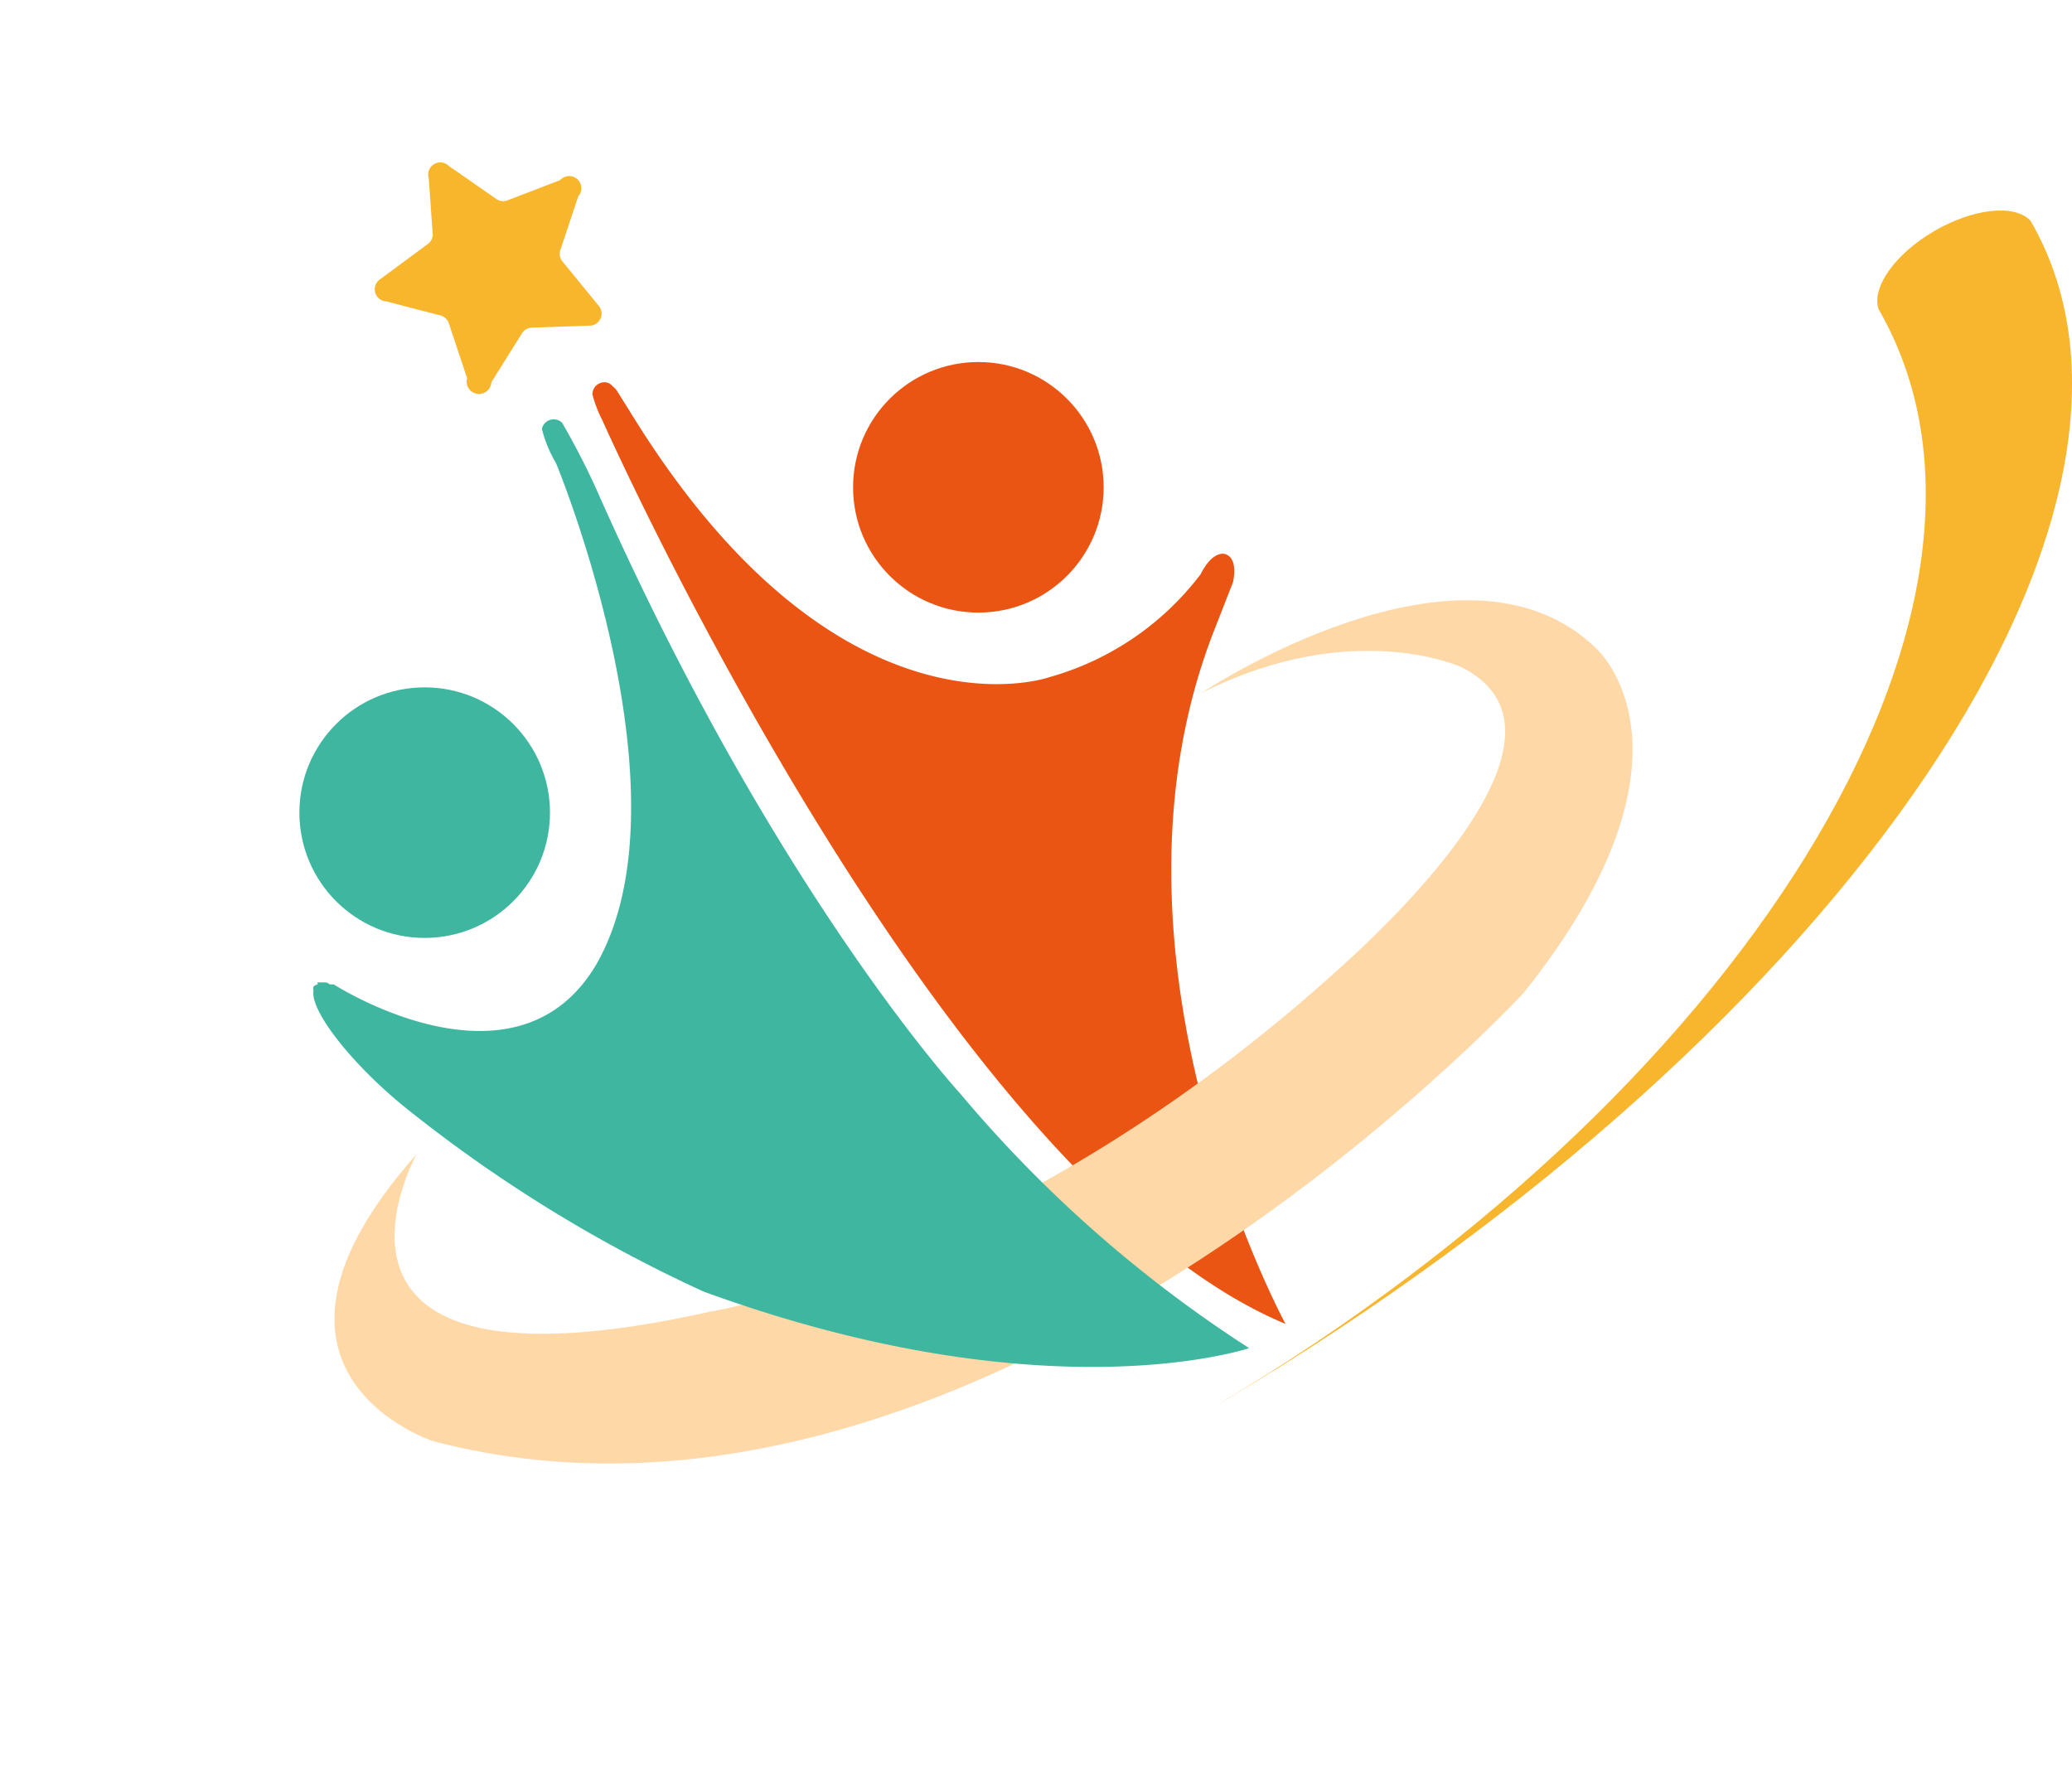 <svg xmlns="http://www.w3.org/2000/svg" width="117.241" height="100" viewBox="0 0 117.241 100"><g transform="translate(-30 -30)"><circle cx="50" cy="50" r="50" transform="translate(30 30)" fill="#fff" opacity="0"/><path d="M97.5,110.3c31.083-17.946,48.451-46.058,38.8-62.8-.425-1.228.938-3.142,3.155-4.431s4.569-1.534,5.446-.568c9.681,16.728-11.54,47.081-47.4,67.8Z" fill="#f8b62f"/><g transform="translate(46.941 39.268)"><circle cx="7.089" cy="7.089" r="7.089" transform="translate(31.329 11.217)" fill="#ea5514"/><path d="M49.717,24.749l1.029-2.63s.343-1.372-.457-1.6c0,0-.686-.229-1.372,1.143a16.236,16.236,0,0,1-8.575,5.831S28.678,31.61,17.015,13.087l-1.143-1.829a1.143,1.143,0,0,0-.229-.229.572.572,0,0,0-.457-.229.686.686,0,0,0-.686.686,7.318,7.318,0,0,0,.572,1.486s19.095,42.992,38.647,51.11C53.718,64.082,42.4,43.272,49.717,24.749Z" transform="translate(2.079 1.56)" fill="#ea5514"/><path d="M6.383,52.931s-8,14.407,16.579,8.918c0,0,17.38-2.744,35.9-19.666C63.9,37.609,72.129,28.691,65.5,25.375c0,0-6.174-2.858-14.75,1.486,0,0,14.864-9.948,22.411-2.515,0,0,6.632,5.946-4.116,19.438,0,0-30.872,33.5-61.743,25.383,0,0-11.891-3.888-.915-16.236Z" transform="translate(0.248 3.107)" fill="#ffd8a8"/><circle cx="7.089" cy="7.089" r="7.089" transform="translate(0 29.625)" fill="#3fb7a0"/><path d="M37.291,50.785S26.771,39.351,16.709,16.6q-.878-1.934-1.944-3.773a.686.686,0,0,0-1.143.343,7.089,7.089,0,0,0,.8,1.944S22.2,33.862,16.709,43.467C12.136,51.242,1.845,44.61,1.845,44.61H1.617a.457.457,0,0,0-.229-.114H1.045a.457.457,0,0,0-.114,0v.114a.686.686,0,0,0-.229.114.457.457,0,0,0,0,.229C.473,46.1,2.989,49.3,6.19,51.814A80.608,80.608,0,0,0,22.769,61.99c19.438,7.089,30.872,3.2,30.872,3.2A72.72,72.72,0,0,1,37.291,50.785Z" transform="translate(0.099 1.823)" fill="#3fb7a0"/><path d="M7.926.126l2.63,1.829a.686.686,0,0,0,.686.114L14.215.926a.688.688,0,1,1,1.029.915L14.215,4.928a.686.686,0,0,0,.114.572l2.058,2.515a.686.686,0,0,1-.572,1.143l-3.2.114a.686.686,0,0,0-.572.343L10.327,12.36a.7.7,0,1,1-1.372-.229L7.926,9.044a.686.686,0,0,0-.457-.457l-3.087-.8a.686.686,0,0,1-.343-1.258l2.63-1.944a.686.686,0,0,0,.343-.572L6.783.812A.686.686,0,0,1,7.926.126Z" transform="translate(0.535 0)" fill="#f8b62d"/></g></g></svg>